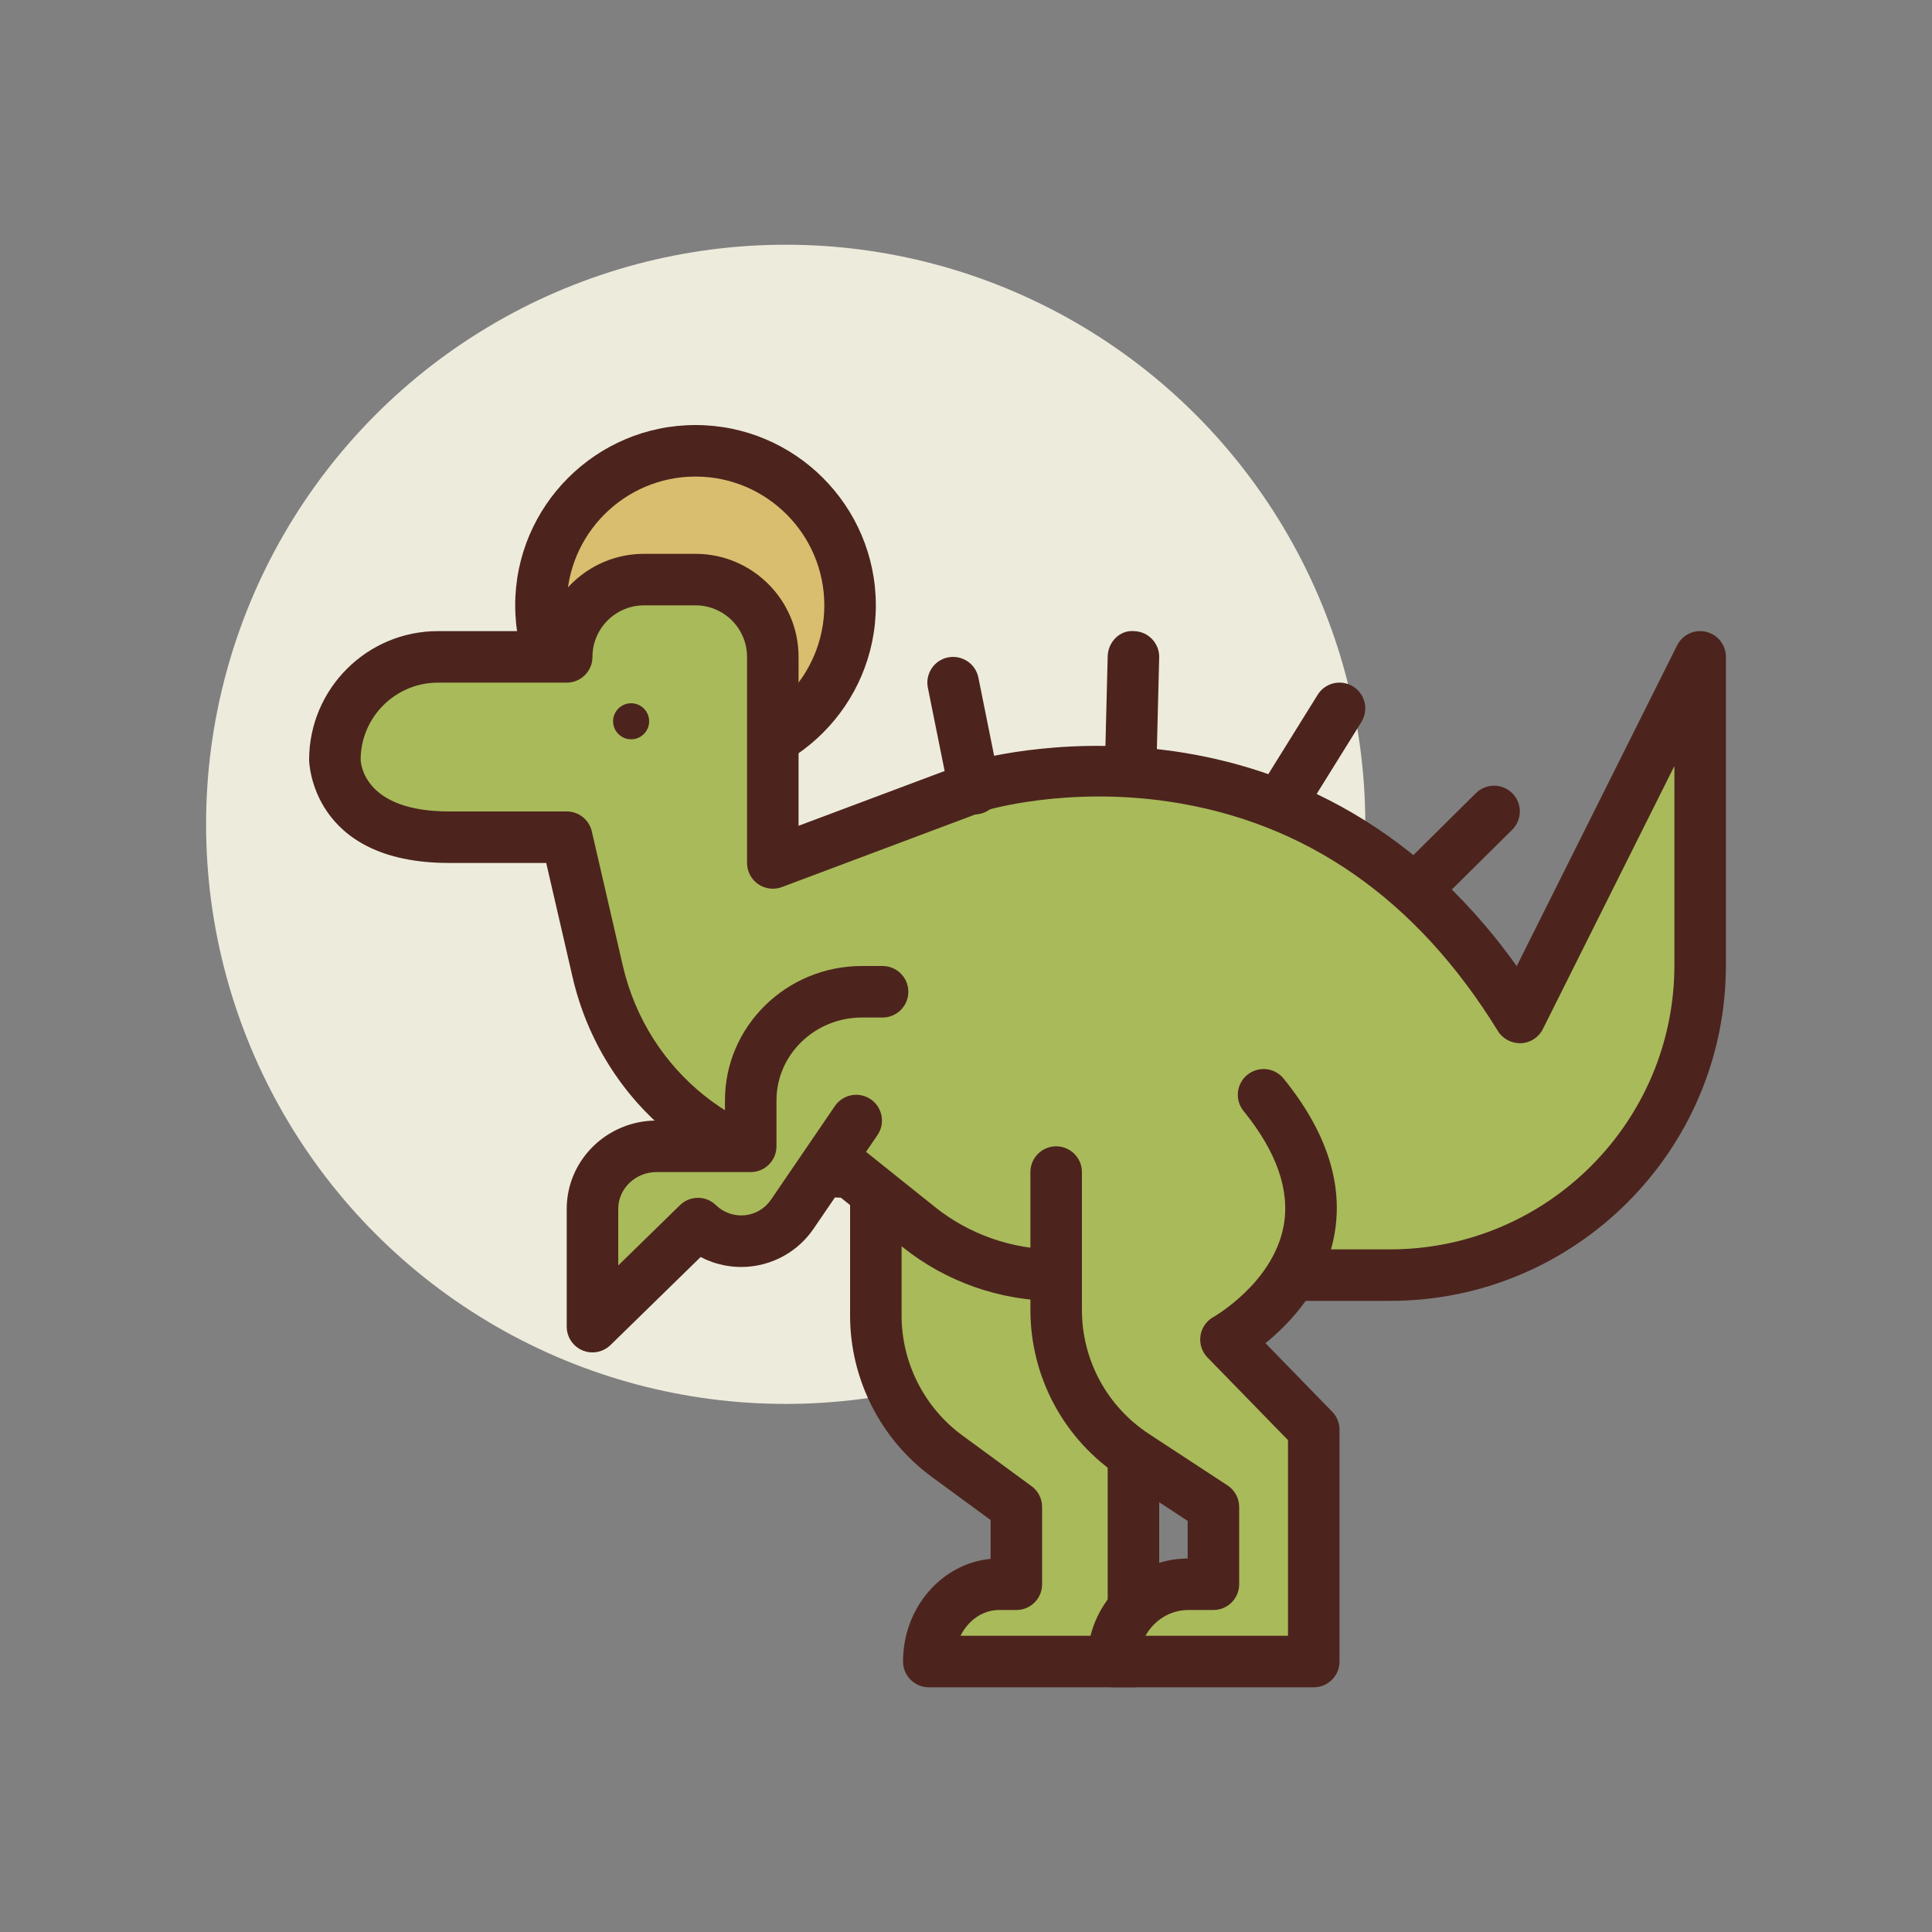 <svg id="dino23" enable-background="new 0 0 300 300" height="512" viewBox="0 0 300 300" width="512" xmlns="http://www.w3.org/2000/svg"><rect x="0" y="0" width="300" height="300" fill="#808080" stroke="none"/><circle cx="122" cy="128" fill="#edebdc" r="90"/><circle cx="108" cy="94" fill="#d9be6f" r="24"/><path d="m108 122c-15.439 0-28-12.561-28-28s12.561-28 28-28 28 12.561 28 28-12.561 28-28 28zm0-48c-11.027 0-20 8.973-20 20s8.973 20 20 20 20-8.973 20-20-8.973-20-20-20z" fill="#4c241d"/><path d="m136 182v22.286c0 8.621 4.107 16.725 11.059 21.823l10.76 7.89v12h-2.687c-6.025 0-10.909 5.373-10.909 12h31.777v-36l-10.909-12s19.131-16 .949-40" fill="#a9ba5a"/><path d="m176 262h-31.777c-2.209 0-4-1.791-4-4 0-8.348 5.988-15.223 13.596-15.939v-6.033l-9.125-6.693c-7.95-5.829-12.694-15.192-12.694-25.048v-22.287c0-2.209 1.791-4 4-4s4 1.791 4 4v22.287c0 7.316 3.523 14.27 9.424 18.598l10.76 7.889c1.027.754 1.635 1.953 1.635 3.227v12c0 2.209-1.791 4-4 4h-2.688c-2.553 0-4.785 1.611-5.98 4h22.849v-30.453l-9.869-10.855c-.734-.807-1.105-1.877-1.031-2.965.074-1.086.588-2.096 1.424-2.795.643-.549 15.896-13.967.33-34.516-1.334-1.762-.988-4.27.771-5.604 1.764-1.342 4.273-.986 5.604.771 15.498 20.457 6.482 36.135 1.297 42.449l8.434 9.275c.67.736 1.041 1.695 1.041 2.691v36c-.001 2.21-1.792 4.001-4.001 4.001z" fill="#4c241d"/><path d="m52 118c0-8.837 7.163-16 16-16h20c0-6.627 5.373-12 12-12h8c6.627 0 12 5.373 12 12v32l32-12s52-16 84 36l28-56v47.876c0 26.578-21.546 48.124-48.124 48.124h-51.96c-7.713 0-15.197-2.625-21.22-7.444l-10.696-8.556c-18.731 0-34.984-12.929-39.195-31.18l-4.805-20.82h-18.275c-17.725 0-17.725-12-17.725-12z" fill="#a9ba5a"/><path d="m215.875 202h-51.959c-8.588 0-17.012-2.955-23.719-8.32l-9.629-7.703c-20.096-.633-37.111-14.541-41.662-34.258l-4.088-17.719h-15.093c-21.477 0-21.725-15.84-21.725-16 0-11.027 8.973-20 20-20h16.506c1.781-6.893 8.053-12 15.494-12h8c8.822 0 16 7.178 16 16v26.229l26.596-9.975c.746-.236 51.471-15.152 84.92 31.771l24.906-49.814c.83-1.658 2.68-2.531 4.498-2.104 1.805.426 3.08 2.037 3.08 3.893v47.875c0 28.742-23.383 52.125-52.125 52.125zm-159.875-84.047c.041.924.781 8.047 13.725 8.047h18.275c1.863 0 3.479 1.285 3.898 3.1l4.805 20.82c3.815 16.533 18.328 28.08 35.297 28.08.908 0 1.789.309 2.498.877l10.695 8.557c5.295 4.234 11.943 6.566 18.723 6.566h51.959c24.33 0 44.125-19.795 44.125-44.125v-30.932l-20.422 40.846c-.65 1.299-1.951 2.143-3.402 2.207-1.436.037-2.82-.662-3.582-1.9-12.623-20.51-29.84-32.5-51.176-35.639-15.916-2.336-28.121 1.328-28.242 1.365l-31.771 11.924c-1.227.461-2.604.287-3.684-.459-1.078-.746-1.721-1.975-1.721-3.287v-32c0-4.412-3.588-8-8-8h-8c-4.412 0-8 3.588-8 8 0 2.209-1.791 4-4 4h-20c-6.602 0-11.975 5.357-12 11.953z" fill="#4c241d"/><path d="m132.949 174-9.926 14.544c-3.367 4.933-10.371 5.63-14.644 1.456l-16.379 16v-18.286c0-5.365 4.452-9.714 9.945-9.714h14.625v-7.132c0-9.316 7.731-16.868 17.269-16.868h3.206" fill="#a9ba5a"/><path d="m92 210c-.523 0-1.051-.102-1.553-.314-1.482-.624-2.447-2.077-2.447-3.686v-18.285c0-7.563 6.256-13.715 13.945-13.715h10.625v-3.131c0-11.508 9.541-20.869 21.268-20.869h3.207c2.209 0 4 1.791 4 4s-1.791 4-4 4h-3.207c-7.316 0-13.268 5.773-13.268 12.869v7.131c0 2.209-1.791 4-4 4h-14.625c-3.277 0-5.945 2.564-5.945 5.715v8.785l9.584-9.361c1.555-1.52 4.035-1.52 5.59 0 1.189 1.16 2.811 1.715 4.471 1.568 1.652-.164 3.139-1.047 4.074-2.42l9.926-14.543c1.248-1.824 3.732-2.295 5.561-1.049 1.824 1.246 2.293 3.734 1.049 5.561l-9.926 14.543c-2.273 3.33-5.879 5.469-9.891 5.869-2.676.266-5.322-.262-7.646-1.479l-13.996 13.672c-.763.744-1.773 1.139-2.796 1.139z" fill="#4c241d"/><path d="m164 182v21.378c0 9.125 4.598 17.635 12.23 22.636l12.188 7.986v12h-3.896c-6.454 0-11.687 5.373-11.687 12h31.165v-36l-13.635-14s25.321-14 5.843-38" fill="#a9ba5a"/><g fill="#4c241d"><path d="m204 262h-31.164c-2.209 0-4-1.791-4-4 0-8.787 6.98-15.943 15.582-16v-5.838l-10.379-6.803c-8.791-5.758-14.039-15.471-14.039-25.98v-21.379c0-2.209 1.791-4 4-4s4 1.791 4 4v21.379c0 7.803 3.896 15.014 10.422 19.289l12.188 7.986c1.129.738 1.809 1.996 1.809 3.346v12c0 2.209-1.791 4-4 4h-3.896c-2.84 0-5.324 1.611-6.654 4h22.131v-30.375l-12.5-12.834c-.871-.895-1.273-2.143-1.092-3.377.182-1.232.93-2.311 2.021-2.914.08-.045 9.197-5.258 10.875-14.051 1.055-5.527-1.031-11.559-6.201-17.928-1.393-1.717-1.131-4.234.584-5.627 1.719-1.391 4.236-1.131 5.627.584 6.748 8.314 9.383 16.574 7.834 24.547-1.527 7.854-6.811 13.424-10.645 16.545l10.361 10.639c.729.748 1.135 1.748 1.135 2.791v36c.001 2.209-1.79 4-3.999 4z"/><path d="m151.312 126.467c-1.865 0-3.535-1.311-3.918-3.211l-3.316-16.467c-.436-2.164.967-4.273 3.133-4.711 2.15-.422 4.275.965 4.711 3.133l3.316 16.467c.436 2.164-.967 4.273-3.133 4.711-.265.052-.531.078-.793.078z"/><path d="m175.6 121.902c-.035 0-.068 0-.104-.002-2.209-.055-3.953-1.891-3.896-4.1l.402-15.902c.055-2.211 1.895-4.104 4.1-3.896 2.209.055 3.953 1.891 3.896 4.1l-.402 15.902c-.055 2.174-1.834 3.898-3.996 3.898z"/><path d="m199.93 126.973c-.721 0-1.451-.193-2.107-.604-1.877-1.166-2.451-3.633-1.285-5.508l8.066-12.973c1.164-1.879 3.633-2.461 5.508-1.285 1.877 1.166 2.451 3.633 1.285 5.508l-8.066 12.973c-.759 1.219-2.065 1.889-3.401 1.889z"/><path d="m221.229 140.662c-1.031 0-2.061-.396-2.844-1.186-1.553-1.57-1.541-4.104.029-5.658l10.771-10.662c1.57-1.553 4.104-1.535 5.658.029 1.553 1.57 1.541 4.104-.029 5.658l-10.771 10.662c-.779.772-1.797 1.157-2.814 1.157z"/><circle cx="98" cy="112" r="2.799"/></g></svg>